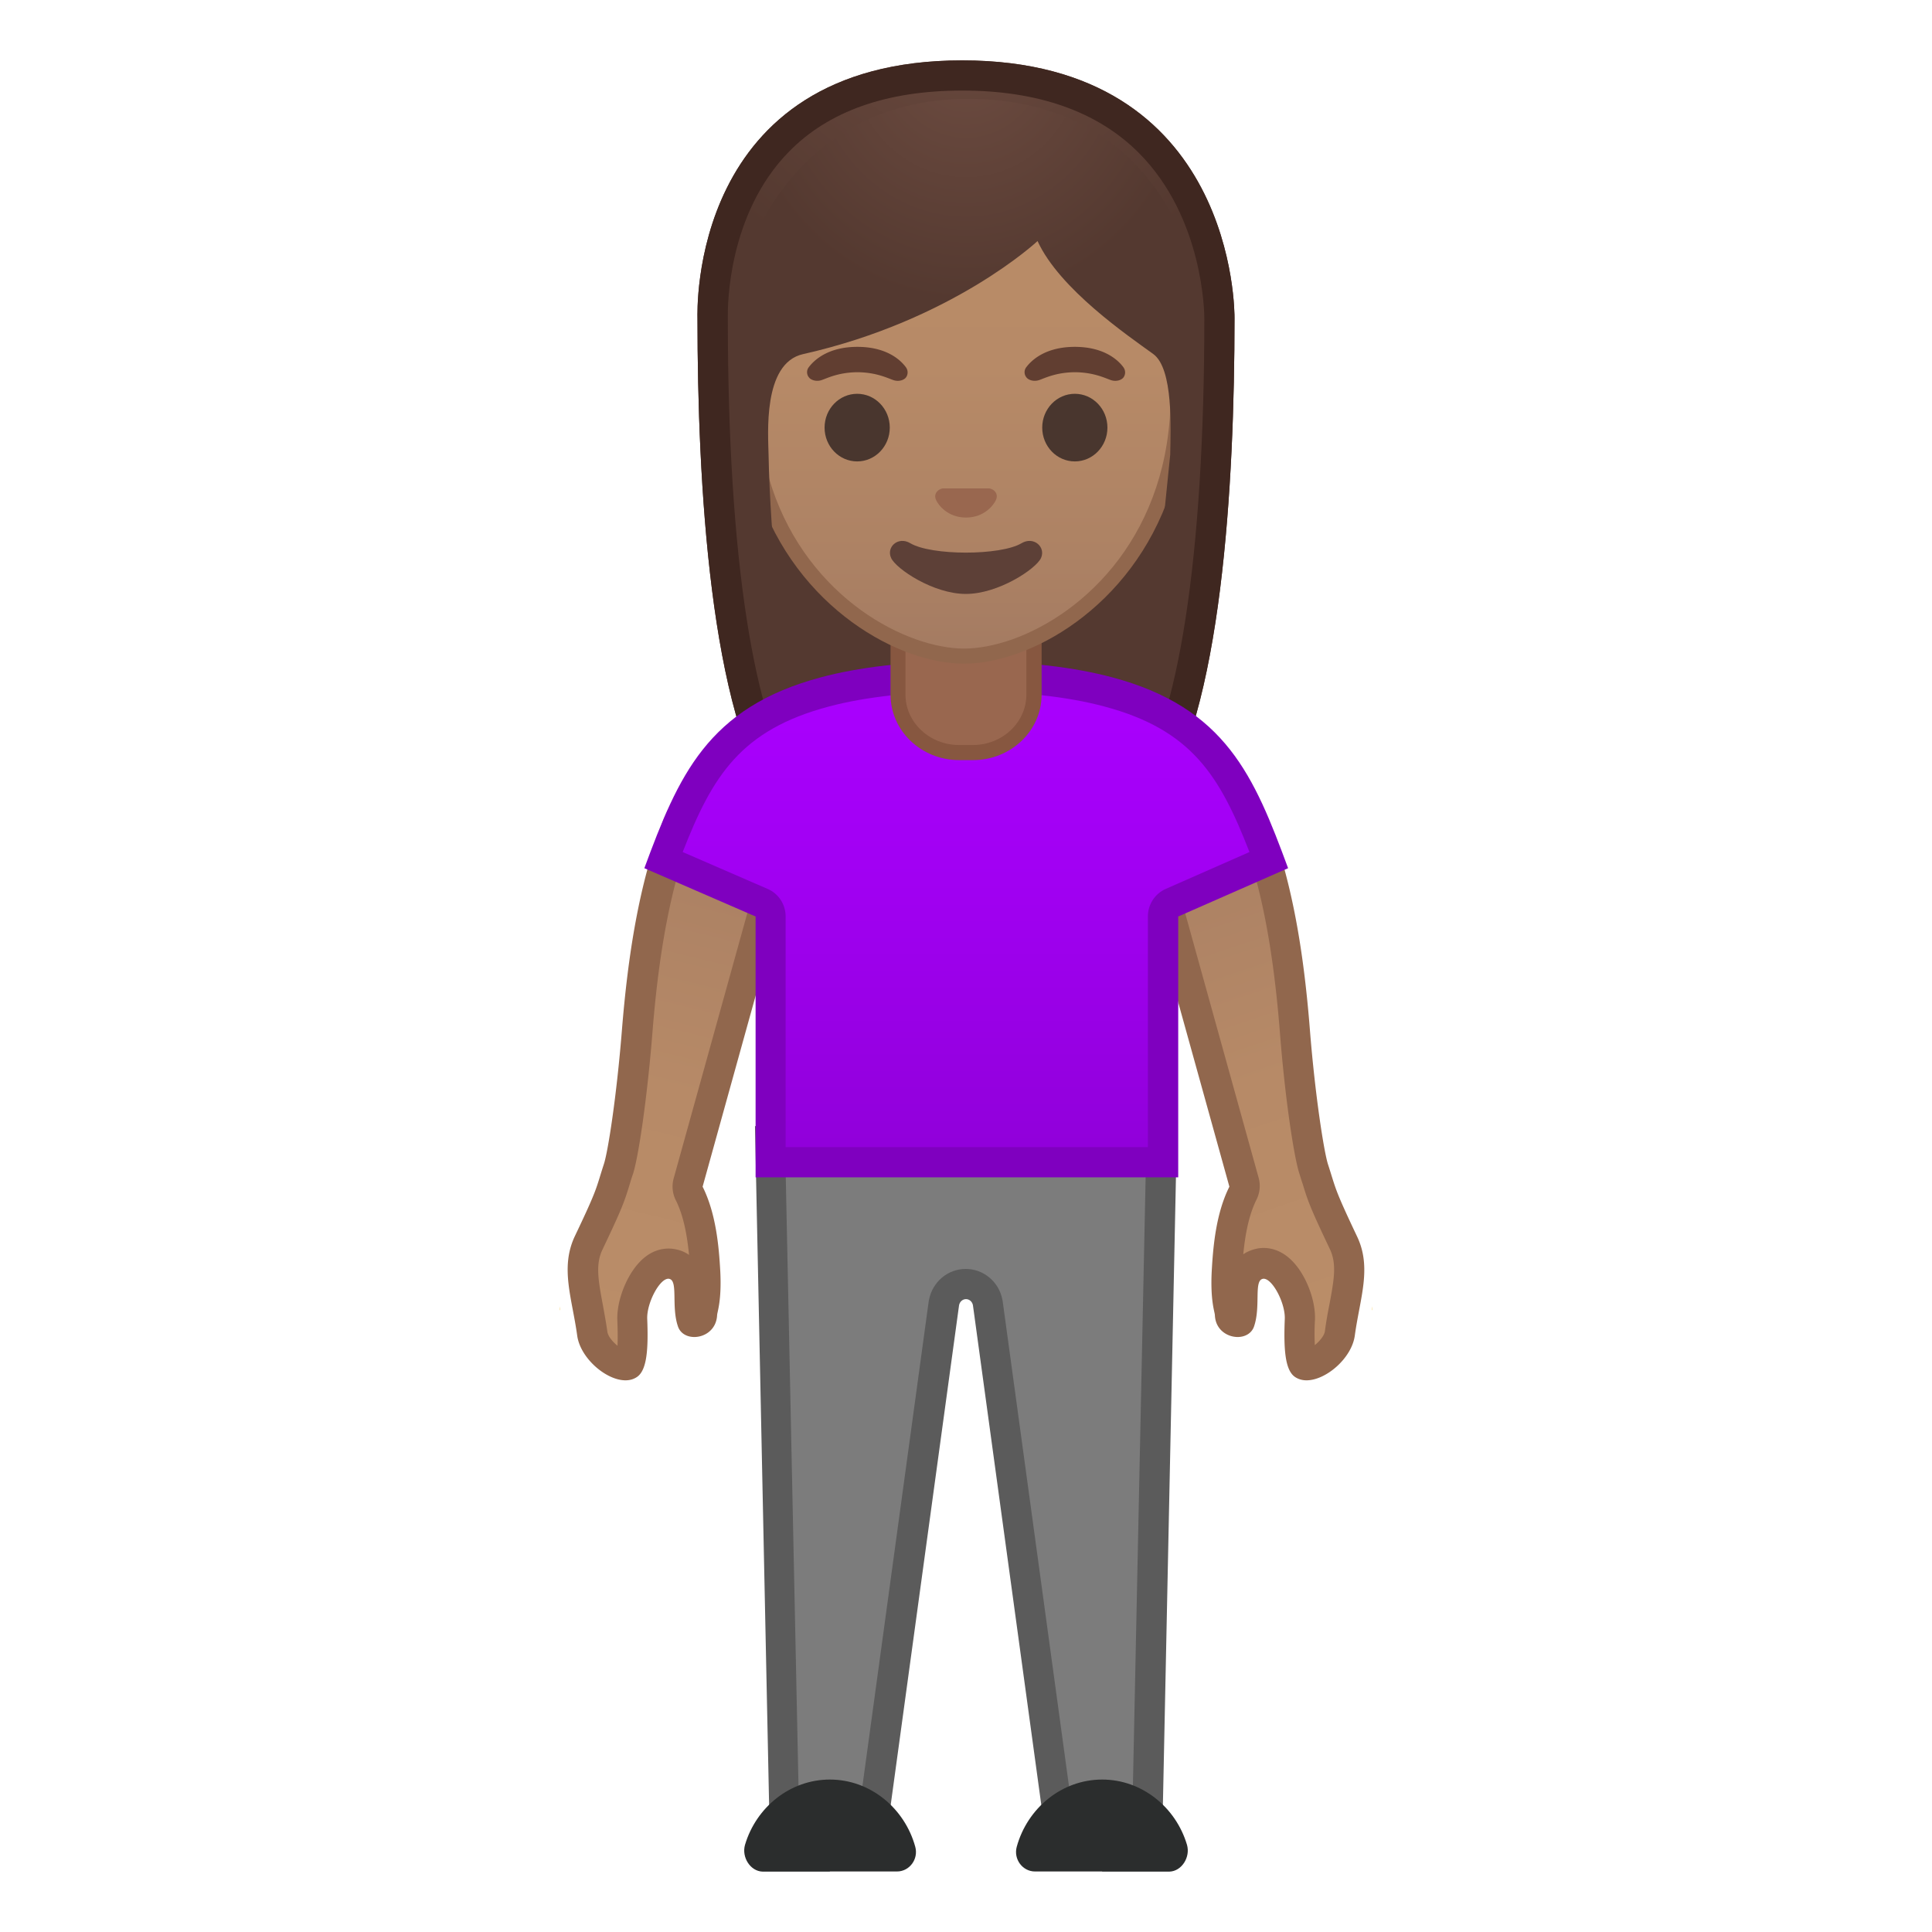 <svg viewBox="0 0 128 128" xmlns="http://www.w3.org/2000/svg" width="512px" height="512px"><radialGradient id="a" cx="63.579" cy="-2.078" r="21.79" gradientTransform="matrix(-1 0 0 1 127.46 0)" gradientUnits="userSpaceOnUse"><stop stop-color="#6D4C41" offset=".003"/><stop stop-color="#543930" offset="1"/></radialGradient><path d="M63.75 4c18.19 0 18.04 16.82 18.04 17.08 0 10.89-.83 26.28-5.19 32.33-1.73 2.4-5.07 2.53-5.07 2.53L64 55.93l-7.53.01s-3.34-.13-5.07-2.53c-4.36-6.05-5.19-21.44-5.19-32.33C46.22 20.82 45.56 4 63.75 4z" fill="url(#a)"/><path d="M63.75 6c5.03 0 8.97 1.39 11.7 4.13 4.3 4.31 4.34 10.68 4.34 10.95 0 15.78-1.71 26.85-4.81 31.16-1.06 1.47-3.25 1.68-3.5 1.7L64 53.93l-7.46.01c-.29-.02-2.46-.24-3.51-1.7-3.1-4.31-4.81-15.38-4.81-31.16v-.07c-.01-.69-.02-6.81 4.05-10.96C54.9 7.36 58.76 6 63.75 6m0-2C45.56 4 46.21 20.82 46.21 21.08c0 10.89.83 26.28 5.19 32.33 1.73 2.4 5.07 2.53 5.07 2.53l7.53-.01 7.53.01s3.34-.13 5.07-2.53c4.36-6.05 5.19-21.44 5.19-32.33 0-.26.14-17.08-18.04-17.08z" fill="#3F2720"/><linearGradient id="b" x1="53.647" x2="36.48" y1="59.072" y2="91.355" gradientTransform="scale(-1 1) rotate(-9.474 -48.73 839.887)" gradientUnits="userSpaceOnUse"><stop stop-color="#A47B62" offset="0"/><stop stop-color="#AD8264" offset=".191"/><stop stop-color="#B78A67" offset=".551"/><stop stop-color="#BA8D68" offset="1"/></linearGradient><path d="M86.55 90.45c-.14 0-.19-.04-.2-.05-.1-.1-.34-.62-.24-2.98.05-1.12-.57-2.47-1.2-3.12-.37-.39-.77-.58-1.2-.58-.08 0-.22.02-.29.03-1.08.25-1.1 1.39-1.12 2.23-.01.52-.02 1.11-.18 1.57-.01 0-.05.02-.13.02-.05 0-.49-.01-.51-.48 0-.09-.02-.22-.06-.4-.07-.33-.22-1.01-.14-2.42.08-1.6.28-3.64 1.06-5.2.11-.22.14-.48.07-.71l-5.3-19.09-2-6.52c.85-.41 2.39-1.03 3.93-1.03 1.97 0 3.32 1.01 4.11 3.1 1.35 3.55 2.19 7.86 2.64 13.57.33 4.15.9 8.03 1.23 9.06.09.29.17.53.23.74.32 1.03.43 1.41 1.75 4.18.62 1.3.37 2.61.05 4.27-.11.56-.21 1.13-.3 1.74-.12.96-1.42 2.07-2.2 2.07z" fill="url(#b)"/><path d="M79.05 52.7c1.04 0 2.35.28 3.17 2.45 1.32 3.46 2.14 7.68 2.58 13.29.34 4.36.93 8.21 1.28 9.29.09.29.16.52.23.72.35 1.15.51 1.6 1.8 4.31.45.96.29 1.96-.03 3.65-.11.56-.22 1.15-.3 1.78-.04.3-.36.68-.67.93a16 16 0 0 1 .01-1.69c.05-1.27-.58-2.93-1.48-3.86-.7-.73-1.43-.89-1.92-.89-.17 0-.35.02-.51.06-.34.08-.61.2-.84.36.12-1.24.35-2.57.88-3.63.22-.44.27-.95.14-1.43l-5.3-19.09c0-.02-.01-.03-.01-.05l-1.73-5.65c.74-.26 1.73-.55 2.7-.55m0-2c-2.62 0-5.13 1.54-5.13 1.54l2.23 7.29 5.3 19.09c-.89 1.77-1.08 3.97-1.17 5.6-.1 1.98.2 2.68.21 2.92.04.95.81 1.44 1.51 1.44.47 0 .92-.23 1.08-.69.46-1.32-.02-3.02.57-3.16.02-.01.05-.01.07-.01.59 0 1.44 1.62 1.4 2.66-.08 2 .02 3.35.64 3.82.23.17.51.25.8.25 1.29 0 3-1.47 3.2-2.97.34-2.48 1.14-4.48.15-6.56-1.55-3.27-1.38-3.1-1.93-4.79-.26-.82-.84-4.47-1.19-8.83-.39-4.97-1.12-9.69-2.71-13.85-1.09-2.91-3.09-3.75-5.03-3.75z" fill="#91674D"/><linearGradient id="c" x1="33.617" x2="33.653" y1="90.016" y2="90.016" gradientTransform="scale(-1 1) rotate(-9.474 -48.73 839.887)" gradientUnits="userSpaceOnUse"><stop stop-color="#FFB300" offset="0"/><stop stop-color="#FFCA28" offset=".401"/></linearGradient><path d="M90.9 86.81c.01-.15.01-.26.01-.26s.01.28-.01.26z" fill="url(#c)"/><path d="M90.91 86.55s0 .11-.01.26c.02 0 .01-.26.01-.26z" fill="#EDA600"/><linearGradient id="d" x1="47.183" x2="32.754" y1="58.108" y2="91.711" gradientTransform="rotate(-9.474 17.648 38.807)" gradientUnits="userSpaceOnUse"><stop stop-color="#A47B62" offset="0"/><stop stop-color="#AD8264" offset=".191"/><stop stop-color="#B78A67" offset=".551"/><stop stop-color="#BA8D68" offset="1"/></linearGradient><path d="M41.45 90.45c-.78 0-2.08-1.11-2.21-2.1-.08-.6-.19-1.18-.3-1.74-.31-1.66-.56-2.97.05-4.27 1.31-2.76 1.43-3.15 1.75-4.18.06-.21.14-.44.23-.74.33-1.03.9-4.92 1.23-9.06.45-5.71 1.29-10.02 2.64-13.57.79-2.08 2.14-3.1 4.11-3.1 1.55 0 3.09.62 3.93 1.03l-1.99 6.5-5.31 19.11a.97.97 0 0 0 .07.71c.78 1.56.98 3.6 1.06 5.2.08 1.41-.07 2.09-.14 2.42-.04.18-.06.31-.06.4-.02.47-.46.48-.51.48-.08 0-.13-.02-.14-.03-.15-.44-.16-1.04-.17-1.56-.01-.84-.03-1.99-1.12-2.23-.07-.02-.22-.03-.29-.03-.43 0-.83.2-1.2.58-.63.65-1.25 2-1.2 3.12.1 2.36-.14 2.88-.25 2.99 0 .03-.05.07-.18.07z" fill="url(#d)"/><path d="M48.95 52.7c.97 0 1.96.29 2.72.59l-1.73 5.65c-.01.02-.01.03-.01.05l-5.3 19.09c-.13.48-.08.99.14 1.43.53 1.05.76 2.39.88 3.63-.23-.16-.5-.29-.84-.36a2.22 2.22 0 0 0-.51-.06c-.49 0-1.22.15-1.92.89-.89.93-1.53 2.59-1.48 3.86.03.78.03 1.32.01 1.69-.32-.26-.63-.63-.67-.93-.09-.64-.2-1.22-.3-1.78-.32-1.69-.48-2.7-.03-3.65 1.29-2.71 1.45-3.16 1.8-4.31.06-.2.13-.44.23-.72.35-1.08.93-4.93 1.28-9.29.44-5.61 1.26-9.83 2.58-13.29.8-2.21 2.11-2.49 3.15-2.49m0-2c-1.94 0-3.94.84-5.04 3.74-1.58 4.16-2.31 8.88-2.71 13.85-.35 4.36-.92 8.01-1.19 8.83-.55 1.69-.37 1.52-1.93 4.79-.98 2.09-.18 4.09.16 6.57.2 1.49 1.91 2.97 3.2 2.97.3 0 .57-.08.8-.25.62-.47.72-1.82.64-3.82-.04-1.04.81-2.66 1.4-2.66.02 0 .05 0 .07.01.59.14.11 1.84.57 3.16.16.46.6.69 1.08.69.7 0 1.46-.49 1.51-1.44.01-.24.31-.94.21-2.92-.09-1.63-.28-3.82-1.17-5.6l5.3-19.09 2.23-7.29s-2.5-1.54-5.13-1.54z" fill="#91674D"/><linearGradient id="e" x1="28.923" x2="28.959" y1="89.232" y2="89.232" gradientTransform="rotate(-9.474 17.648 38.807)" gradientUnits="userSpaceOnUse"><stop stop-color="#FFB300" offset="0"/><stop stop-color="#FFCA28" offset=".401"/></linearGradient><path d="M37.1 86.81c-.01-.15-.01-.26-.01-.26s-.01.28.01.26z" fill="url(#e)"/><path d="M37.09 86.55s-.01.26.01.26c-.01-.15-.01-.26-.01-.26z" fill="#EDA600"/><path d="M70.24 121.41l-4.79-35.06c-.14-.76-.75-1.27-1.45-1.27s-1.31.51-1.44 1.22l-4.8 35.11-5.76.24-.96-46.03h25.91L76 121.65l-5.76-.24z" fill="#7C7C7C"/><path d="M75.93 76.61l-.92 43.99-3.9-.16-4.68-34.23c0-.03-.01-.06-.02-.1-.22-1.18-1.24-2.04-2.43-2.04s-2.2.86-2.43 2.04c-.01.03-.01.06-.02.1l-4.68 34.23-3.9.16-.92-43.99h23.9m2.05-2zm0 0H50.02l1 48.08 7.61-.32 4.91-35.89c.04-.24.24-.41.46-.41s.42.17.46.41l4.91 35.89 7.61.32 1-48.08z" fill="#5B5B5B"/><g fill="#2B2D2D"><path d="M73.02 124h4.45c.82-.02 1.41-.96 1.17-1.78-.74-2.49-2.99-4.32-5.62-4.32-2.68 0-4.96 1.9-5.66 4.46-.22.82.39 1.63 1.21 1.63h4.45zM54.98 124h-4.45c-.82-.02-1.41-.96-1.17-1.78.74-2.49 2.99-4.32 5.62-4.32 2.68 0 4.96 1.9 5.66 4.46.22.82-.39 1.63-1.21 1.63h-4.45z"/></g><linearGradient id="f" x1="63.462" x2="63.462" y1="44.814" y2="77" gradientTransform="matrix(-1 0 0 1 127.46 0)" gradientUnits="userSpaceOnUse"><stop stop-color="#a0f" offset="0"/><stop stop-color="#A100F2" offset=".419"/><stop stop-color="#9000D9" offset="1"/></linearGradient><path d="M51.04 77V60.72c0-.4-.24-.76-.6-.92l-6.5-2.82c2.16-5.74 4.08-9.38 10.7-11.14 2.52-.67 5.74-1.03 9.32-1.03h.16c3.6 0 6.71.35 9.27 1.03 6.58 1.75 8.49 5.4 10.66 11.15l-6.41 2.82c-.36.16-.6.52-.6.92V77h-26z" fill="url(#f)"/><path d="M64.13 45.81c3.46 0 6.58.34 9.01.99 5.8 1.54 7.67 4.58 9.64 9.65l-5.54 2.44c-.73.32-1.19 1.04-1.19 1.83V76h-24V60.72c0-.8-.47-1.52-1.2-1.83l-5.62-2.44c1.97-5.05 3.85-8.09 9.68-9.64 2.44-.65 5.57-.99 9.06-.99h.08l.08-.01m0-2h-.16c-3.96 0-7.18.42-9.57 1.06-7.55 2.01-9.46 6.56-11.71 12.65l7.37 3.2V78h28V60.72l7.28-3.2c-2.25-6.09-4.12-10.64-11.67-12.65-2.41-.64-5.58-1.06-9.54-1.06z" fill="#7F00BF"/><path d="M63.55 49.85c-2.23 0-4.05-1.72-4.05-3.84v-4.8h9v4.8c0 2.12-1.82 3.84-4.05 3.84h-.9z" fill="#99674F"/><path d="M68 41.72v4.3c0 1.84-1.59 3.34-3.55 3.34h-.91c-1.95 0-3.55-1.5-3.55-3.34v-4.3H68m1-1H59v5.3c0 2.4 2.04 4.34 4.55 4.34h.91c2.51 0 4.55-1.94 4.55-4.34v-5.3H69z" fill="#875740"/><linearGradient id="g" x1="63.598" x2="63.598" y1="43.224" y2="8.753" gradientTransform="matrix(-1 0 0 1 127.46 0)" gradientUnits="userSpaceOnUse"><stop stop-color="#A47B62" offset="0"/><stop stop-color="#AD8264" offset=".191"/><stop stop-color="#B78A67" offset=".551"/><stop stop-color="#BA8D68" offset="1"/></linearGradient><path d="M63.87 43.47c-1.01 0-2.15-.22-3.32-.62-5.02-1.77-10.88-7.21-10.88-16.75 0-12.7 7.65-17.2 14.19-17.2 6.55 0 14.19 4.51 14.19 17.2 0 9.53-5.85 14.97-10.86 16.75-1.16.4-2.31.62-3.32.62z" fill="url(#g)"/><path d="M63.87 9.39c6.32 0 13.69 4.37 13.69 16.7 0 9.26-5.67 14.56-10.52 16.28-1.12.39-2.21.6-3.17.6-.95 0-2.04-.21-3.15-.6-4.86-1.71-10.54-7-10.54-16.28-.01-12.32 7.37-16.7 13.69-16.7m0-1c-7.63 0-14.69 5.67-14.69 17.7 0 9.67 6 15.39 11.21 17.23 1.23.43 2.43.65 3.48.65 1.06 0 2.26-.22 3.5-.66 5.21-1.84 11.19-7.56 11.19-17.22 0-12.03-7.07-17.7-14.69-17.7z" fill="#91674D"/><g fill="#49362E"><ellipse cx="71.21" cy="28.33" rx="2.16" ry="2.24"/><ellipse cx="56.79" cy="28.33" rx="2.16" ry="2.24"/></g><path d="M62.31 32.4c.05-.02.09-.03.14-.04h3.1c.05.01.09.02.14.04.28.11.44.4.3.71-.13.31-.75 1.18-1.99 1.18s-1.86-.87-1.99-1.18c-.14-.3.02-.59.3-.71z" fill="#99674F"/><g fill="#613E31"><path d="M68 24.32c.41-.54 1.36-1.34 3.21-1.34 1.84 0 2.8.79 3.21 1.34.18.24.14.52.01.69-.12.16-.46.3-.84.17s-1.13-.51-2.37-.52c-1.25.01-1.99.39-2.37.52s-.73-.02-.84-.17a.54.54 0 0 1-.01-.69zM53.59 24.32c.41-.54 1.36-1.34 3.21-1.34s2.8.79 3.21 1.34c.18.24.14.52.01.69-.12.16-.46.3-.84.17s-1.13-.51-2.37-.52c-1.25.01-1.99.39-2.37.52s-.73-.02-.84-.17a.54.54 0 0 1-.01-.69z"/></g><radialGradient id="h" cx="153.53" cy="3.441" r="16.514" gradientTransform="matrix(0 1 -.929 0 67.196 -150.09)" gradientUnits="userSpaceOnUse"><stop stop-color="#6D4C41" offset=".005"/><stop stop-color="#543930" offset="1"/></radialGradient><path d="M79.69 22.14c0-5.82-3.82-15.59-15.54-15.59-12.12 0-15.84 11.34-15.84 15.59 0 12.82 1.15 19.17 2.42 21.79.24.5.96.73 1.19-.47 0 0-.9-7.77-1-13.31-.02-1.29-.42-6.09 2.29-6.69 9.92-2.23 15.53-7.49 15.53-7.49 1.46 3.19 6.02 6.29 7.66 7.48 1.35.97 1.16 4.97 1.13 6.67l-1.35 13.32s.08 3.17 1.39.5c1.31-2.68 2.12-17.5 2.12-21.8z" fill="url(#h)"/><path d="M60.31 35.99c1.4.83 5.97.83 7.37 0 .8-.48 1.62.25 1.29.98-.33.72-2.82 2.38-4.98 2.38s-4.62-1.66-4.95-2.38c-.34-.73.47-1.46 1.27-.98z" fill="#5D4037"/></svg>